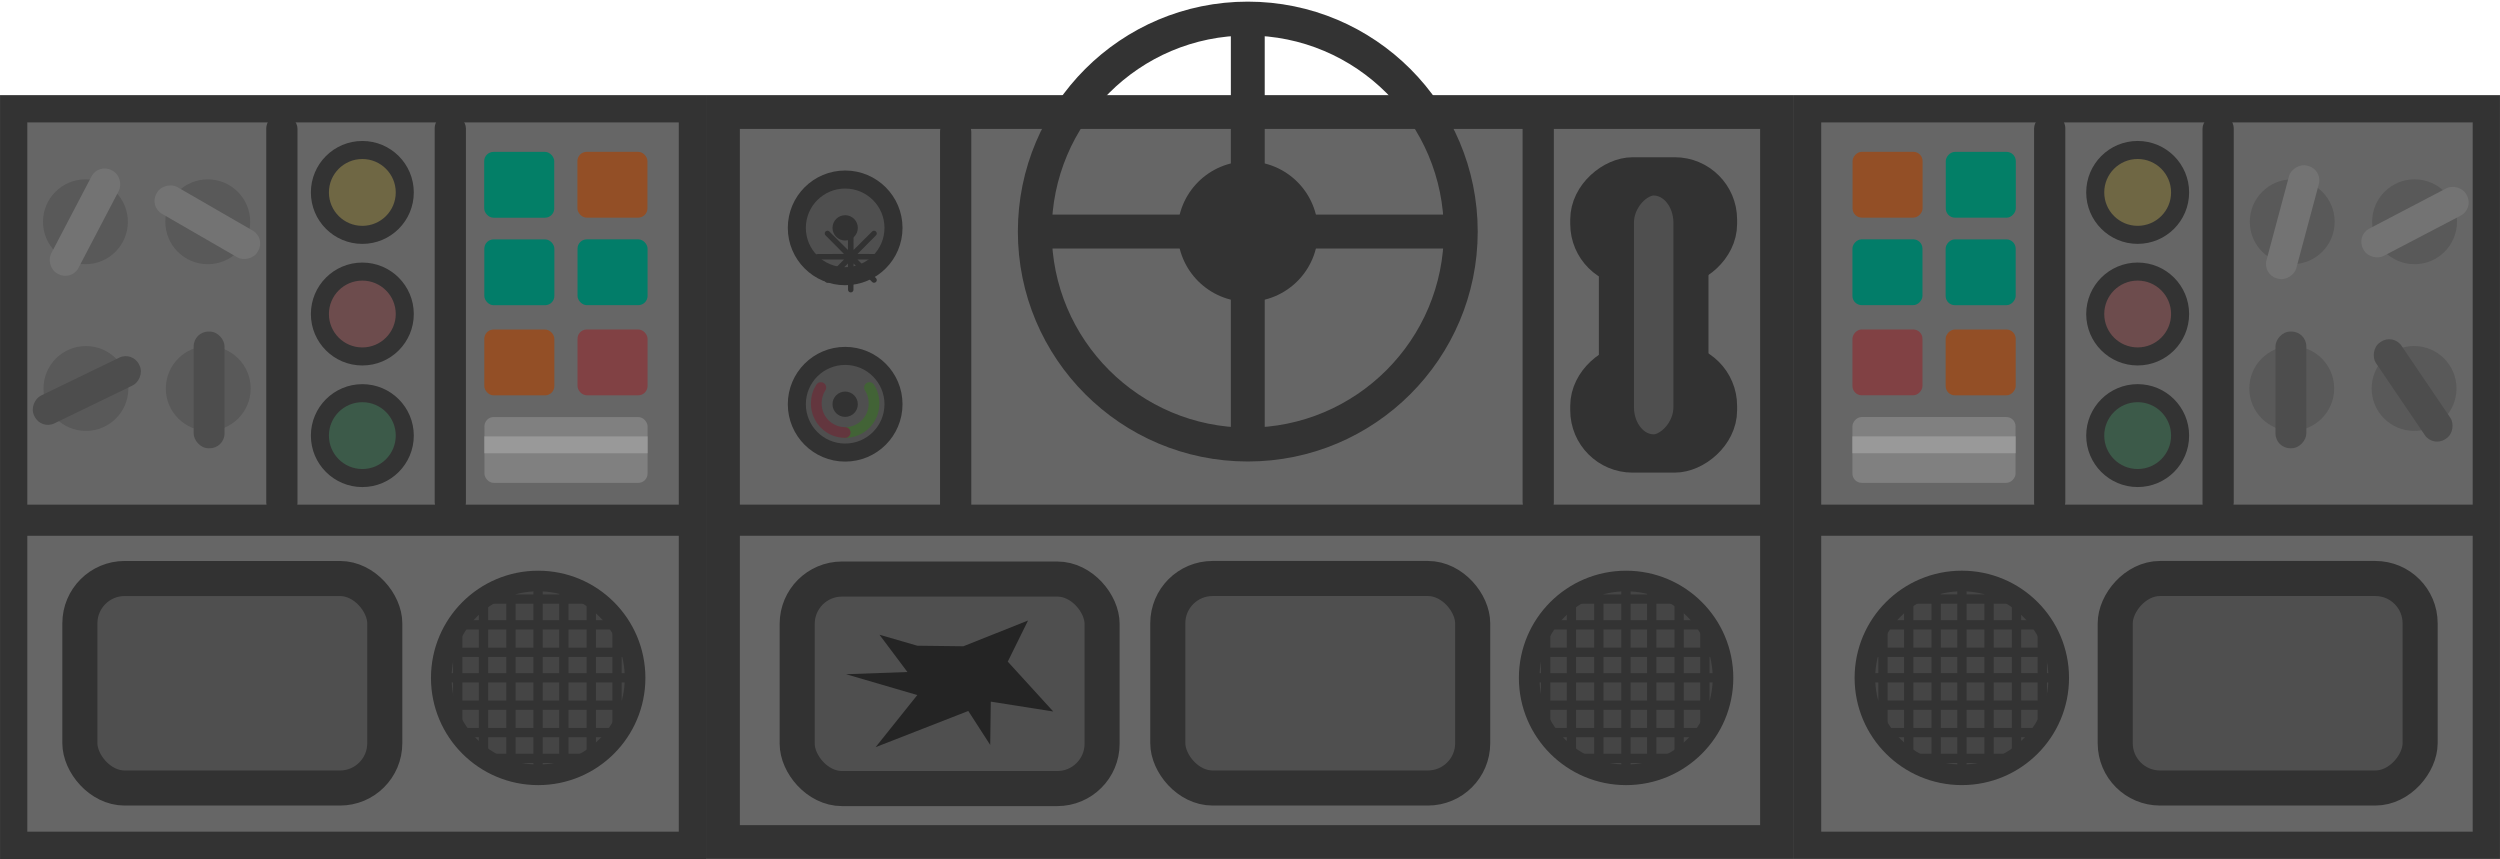 <?xml version="1.0" encoding="UTF-8" standalone="no"?>
<!-- Created with Inkscape (http://www.inkscape.org/) -->

<svg
   width="523.687"
   height="179.929"
   viewBox="0 0 138.559 47.606"
   version="1.1"
   id="svg1"
   inkscape:version="1.3.2 (1:1.3.2+202311252150+091e20ef0f)"
   sodipodi:docname="tugboat_control_panel.svg"
   xmlns:inkscape="http://www.inkscape.org/namespaces/inkscape"
   xmlns:sodipodi="http://sodipodi.sourceforge.net/DTD/sodipodi-0.dtd"
   xmlns="http://www.w3.org/2000/svg"
   xmlns:svg="http://www.w3.org/2000/svg">
  <sodipodi:namedview
     id="namedview1"
     pagecolor="#505050"
     bordercolor="#ffffff"
     borderopacity="1"
     inkscape:showpageshadow="0"
     inkscape:pageopacity="0"
     inkscape:pagecheckerboard="1"
     inkscape:deskcolor="#505050"
     inkscape:document-units="px"
     inkscape:zoom="2.9505835"
     inkscape:cx="235.71609"
     inkscape:cy="49.651196"
     inkscape:window-width="2560"
     inkscape:window-height="1368"
     inkscape:window-x="0"
     inkscape:window-y="0"
     inkscape:window-maximized="1"
     inkscape:current-layer="layer1" />
  <defs
     id="defs1" />
  <g
     inkscape:label="Layer 1"
     inkscape:groupmode="layer"
     id="layer1"
     transform="translate(-26.194,-143.14)">
    <g
       id="g4-6-5-3"
       transform="translate(494.489,-155.585)">
      <rect
         style="fill:#666666;fill-opacity:1;stroke:#333333;stroke-width:1.876;stroke-dasharray:none;stroke-opacity:1;paint-order:fill markers stroke;stop-color:#000000"
         id="rect25749-4-2-5-6"
         width="58.422"
         height="40.459"
         x="369.805"
         y="-345.393"
         ry="0"
         transform="scale(-1)" />
      <circle
         style="fill:#454545;fill-opacity:1;stroke:#333333;stroke-width:1.142;stroke-dasharray:none;stroke-opacity:1;paint-order:fill markers stroke;stop-color:#000000"
         id="circle25751-1-3-8-90"
         cx="378.171"
         cy="-336.297"
         r="5.371"
         transform="scale(-1)" />
      <rect
         style="fill:#333333;fill-opacity:1;stroke:none;stroke-width:1.602;stroke-dasharray:none;stroke-opacity:1;paint-order:fill markers stroke;stop-color:#000000"
         id="rect25753-5-9-2-40"
         width="0.516"
         height="10.917"
         x="377.921"
         y="-341.79"
         transform="scale(-1)" />
      <rect
         style="fill:#333333;fill-opacity:1;stroke:none;stroke-width:1.602;stroke-dasharray:none;stroke-opacity:1;paint-order:fill markers stroke;stop-color:#000000"
         id="rect25755-0-9-9-2"
         width="0.516"
         height="10.917"
         x="336.032"
         y="372.848"
         transform="rotate(90)" />
      <rect
         style="fill:#333333;fill-opacity:1;stroke:none;stroke-width:1.51;stroke-dasharray:none;stroke-opacity:1;paint-order:fill markers stroke;stop-color:#000000"
         id="rect25757-7-46-8-4"
         width="0.516"
         height="9.71"
         x="337.551"
         y="373.174"
         transform="rotate(90)" />
      <rect
         style="fill:#333333;fill-opacity:1;stroke:none;stroke-width:1.482;stroke-dasharray:none;stroke-opacity:1;paint-order:fill markers stroke;stop-color:#000000"
         id="rect25759-2-7-2-4"
         width="0.516"
         height="9.345"
         x="339.07"
         y="373.619"
         transform="rotate(90)" />
      <rect
         style="fill:#333333;fill-opacity:1;stroke:none;stroke-width:1.253;stroke-dasharray:none;stroke-opacity:1;paint-order:fill markers stroke;stop-color:#000000"
         id="rect25761-4-2-0-1"
         width="0.516"
         height="6.686"
         x="340.498"
         y="374.956"
         transform="rotate(90)" />
      <rect
         style="fill:#333333;fill-opacity:1;stroke:none;stroke-width:1.51;stroke-dasharray:none;stroke-opacity:1;paint-order:fill markers stroke;stop-color:#000000"
         id="rect25763-9-0-7-9"
         width="0.516"
         height="9.71"
         x="-335.134"
         y="373.26"
         transform="matrix(0,-1,-1,0,0,0)" />
      <rect
         style="fill:#333333;fill-opacity:1;stroke:none;stroke-width:1.482;stroke-dasharray:none;stroke-opacity:1;paint-order:fill markers stroke;stop-color:#000000"
         id="rect25765-6-6-4-0"
         width="0.516"
         height="9.345"
         x="-333.615"
         y="373.705"
         transform="matrix(0,-1,-1,0,0,0)" />
      <rect
         style="fill:#333333;fill-opacity:1;stroke:none;stroke-width:1.253;stroke-dasharray:none;stroke-opacity:1;paint-order:fill markers stroke;stop-color:#000000"
         id="rect25767-5-1-8-2"
         width="0.516"
         height="6.686"
         x="-332.187"
         y="375.042"
         transform="matrix(0,-1,-1,0,0,0)" />
      <rect
         style="fill:#333333;fill-opacity:1;stroke:none;stroke-width:1.51;stroke-dasharray:none;stroke-opacity:1;paint-order:fill markers stroke;stop-color:#000000"
         id="rect25769-3-5-5-1"
         width="0.516"
         height="9.71"
         x="376.491"
         y="-341.02"
         transform="scale(-1)" />
      <rect
         style="fill:#333333;fill-opacity:1;stroke:none;stroke-width:1.482;stroke-dasharray:none;stroke-opacity:1;paint-order:fill markers stroke;stop-color:#000000"
         id="rect25771-5-4-8-5"
         width="0.516"
         height="9.345"
         x="374.972"
         y="-341.101"
         transform="scale(-1)" />
      <rect
         style="fill:#333333;fill-opacity:1;stroke:none;stroke-width:1.253;stroke-dasharray:none;stroke-opacity:1;paint-order:fill markers stroke;stop-color:#000000"
         id="rect25773-0-64-3-4"
         width="0.516"
         height="6.686"
         x="373.544"
         y="-339.779"
         transform="scale(-1)" />
      <rect
         style="fill:#333333;fill-opacity:1;stroke:none;stroke-width:1.51;stroke-dasharray:none;stroke-opacity:1;paint-order:fill markers stroke;stop-color:#000000"
         id="rect25775-8-7-0-90"
         width="0.516"
         height="9.71"
         x="-379.94"
         y="-341.106"
         transform="scale(1,-1)" />
      <rect
         style="fill:#333333;fill-opacity:1;stroke:none;stroke-width:1.482;stroke-dasharray:none;stroke-opacity:1;paint-order:fill markers stroke;stop-color:#000000"
         id="rect25777-7-5-6-2"
         width="0.516"
         height="9.345"
         x="-381.459"
         y="-341.186"
         transform="scale(1,-1)" />
      <rect
         style="fill:#333333;fill-opacity:1;stroke:none;stroke-width:1.253;stroke-dasharray:none;stroke-opacity:1;paint-order:fill markers stroke;stop-color:#000000"
         id="rect25779-3-5-2-0"
         width="0.516"
         height="6.686"
         x="-382.887"
         y="-339.865"
         transform="scale(1,-1)" />
      <rect
         style="fill:#333333;fill-opacity:1;stroke:none;stroke-width:2.873;stroke-dasharray:none;stroke-opacity:1;paint-order:fill markers stroke;stop-color:#000000"
         id="rect25781-8-6-2-3"
         width="59.678"
         height="1.725"
         x="369.051"
         y="-328.419"
         transform="scale(-1)" />
      <rect
         style="fill:#4f4f4f;fill-opacity:1;stroke:#323232;stroke-width:1.944;stroke-dasharray:none;stroke-opacity:1;paint-order:fill markers stroke;stop-color:#000000"
         id="rect25783-3-4-5-8"
         width="16.899"
         height="11.612"
         x="386.673"
         y="-342.399"
         ry="2.483"
         rx="2.483"
         transform="scale(-1)" />
      <g
         id="g7-2-2"
         transform="rotate(180,2532.976,-74.485)">
        <rect
           style="fill:#4f4f4f;fill-opacity:1;stroke:#323232;stroke-width:1.944;stroke-dasharray:none;stroke-opacity:1;paint-order:fill markers stroke;stop-color:#000000"
           id="rect25783-3-2-1-2-1"
           width="5.208"
           height="7.305"
           x="467.709"
           y="5438.942"
           ry="2.483"
           rx="2.483"
           transform="rotate(-90)" />
        <rect
           style="fill:#4f4f4f;fill-opacity:1;stroke:#323232;stroke-width:1.944;stroke-dasharray:none;stroke-opacity:1;paint-order:fill markers stroke;stop-color:#000000"
           id="rect25783-3-2-6-1-7-6"
           width="5.208"
           height="7.305"
           x="457.382"
           y="5438.942"
           ry="2.483"
           rx="2.483"
           transform="rotate(-90)" />
      </g>
      <rect
         style="fill:#4f4f4f;fill-opacity:1;stroke:#323232;stroke-width:1.944;stroke-dasharray:none;stroke-opacity:1;paint-order:fill markers stroke;stop-color:#000000"
         id="rect25783-3-2-6-1-1-1-8"
         width="15.181"
         height="4.131"
         x="308.589"
         y="374.577"
         ry="2.066"
         rx="2.483"
         transform="rotate(90)" />
      <rect
         style="fill:#4f4f4f;fill-opacity:1;stroke:#323232;stroke-width:1.944;stroke-dasharray:none;stroke-opacity:1;paint-order:fill markers stroke;stop-color:#000000"
         id="rect25785-1-0-5-3"
         width="16.899"
         height="11.612"
         x="407.213"
         y="-342.43"
         ry="2.483"
         rx="2.483"
         transform="scale(-1)" />
      <path
         style="fill:#242424;fill-opacity:1;stroke:none;stroke-width:1.705;stroke-dasharray:none;stroke-opacity:1;paint-order:fill markers stroke;stop-color:#000000"
         d="m -417.455,334.512 -2.097,-0.608 1.55,2.066 -3.403,0.122 3.95,1.155 -2.309,2.887 5.135,-2.005 1.216,1.884 0.03,-2.401 3.464,0.547 -2.522,-2.765 1.124,-2.279 -3.586,1.428 z"
         id="path74201-9-7-2-1-2-2" />
      <rect
         style="fill:#333333;fill-opacity:1;stroke:none;stroke-width:1.856;stroke-dasharray:none;stroke-opacity:1;paint-order:fill markers stroke;stop-color:#000000"
         id="rect25821-2-9-1-9"
         width="1.731"
         height="22.357"
         x="382.176"
         y="-327.382"
         ry="0.815"
         rx="0.815"
         transform="scale(-1)" />
      <rect
         style="fill:#333333;fill-opacity:1;stroke:none;stroke-width:1.856;stroke-dasharray:none;stroke-opacity:1;paint-order:fill markers stroke;stop-color:#000000"
         id="rect25825-1-7-1-73"
         width="1.731"
         height="22.357"
         x="414.463"
         y="-327.563"
         ry="0.815"
         rx="0.815"
         transform="scale(-1)" />
      <circle
         style="fill:#4f4f4f;fill-opacity:1;stroke:#323232;stroke-width:1;stroke-dasharray:none;stroke-opacity:1;paint-order:fill markers stroke;stop-color:#000000"
         id="circle25843-6-5-01-4"
         cx="421.453"
         cy="-311.354"
         r="2.679"
         transform="scale(-1)" />
      <circle
         style="fill:#4f4f4f;fill-opacity:1;stroke:#323232;stroke-width:1;stroke-dasharray:none;stroke-opacity:1;paint-order:fill markers stroke;stop-color:#000000"
         id="circle25843-6-5-0-8-8"
         cx="421.453"
         cy="-321.129"
         r="2.679"
         transform="scale(-1)" />
      <g
         id="g6-7-6"
         transform="translate(1.491,19.885)">
        <path
           id="circle25843-6-5-0-0-7-6-1"
           style="fill:none;stroke:#426336;stroke-width:0.594;stroke-linecap:round;stroke-linejoin:round;stroke-opacity:1;paint-order:fill markers stroke;stop-color:#000000"
           d="m -422.944,302.811 c 0.883,0 1.599,-0.716 1.599,-1.599 0,-0.36 -0.095,-0.657 -0.251,-0.893"
           sodipodi:nodetypes="csc" />
        <path
           id="circle25843-6-5-0-0-0-0-1"
           style="fill:none;fill-opacity:1;stroke:#63363e;stroke-width:0.594;stroke-linecap:round;stroke-linejoin:round;stroke-opacity:1;paint-order:fill markers stroke;stop-color:#000000"
           d="m -422.944,302.811 c -0.883,0 -1.599,-0.716 -1.599,-1.599 0,-0.36 0.095,-0.657 0.251,-0.893"
           sodipodi:nodetypes="csc" />
      </g>
      <circle
         style="fill:#323232;fill-opacity:1;stroke:none;stroke-width:1;stroke-dasharray:none;stroke-opacity:1;paint-order:fill markers stroke;stop-color:#000000"
         id="circle25843-6-5-6-0-5"
         cx="421.453"
         cy="-321.129"
         r="0.702"
         transform="rotate(180,1.0416659e-7,4.7916666e-6)" />
      <circle
         style="fill:#323232;fill-opacity:1;stroke:none;stroke-width:1;stroke-dasharray:none;stroke-opacity:1;paint-order:fill markers stroke;stop-color:#000000"
         id="circle25843-6-5-6-8-9-6"
         cx="421.453"
         cy="-311.354"
         r="0.702"
         transform="scale(-1)" />
      <g
         id="g91129-2-0-2-5-9"
         transform="matrix(1,0,0,-1,-5731.985,-96.133)" />
      <g
         id="g9-6-80"
         transform="matrix(1,0,0,-1,-5856.337,-358.833)">
        <rect
           style="fill:#666666;fill-opacity:1;stroke:#333333;stroke-width:1.512;stroke-dasharray:none;stroke-opacity:1;paint-order:fill markers stroke;stop-color:#000000"
           id="rect55529-4-9-3-83-2-2"
           width="37.619"
           height="40.823"
           x="5363.873"
           y="-441.709"
           ry="0"
           transform="translate(124.352,-262.699)" />
        <circle
           style="fill:#454545;fill-opacity:1;stroke:#333333;stroke-width:1.142;stroke-dasharray:none;stroke-opacity:1;paint-order:fill markers stroke;stop-color:#000000"
           id="path60773-1-2-8-0-6-8-2"
           cx="5372.421"
           cy="-432.43"
           r="5.371"
           transform="translate(124.352,-262.699)" />
        <rect
           style="fill:#333333;fill-opacity:1;stroke:none;stroke-width:1.602;stroke-dasharray:none;stroke-opacity:1;paint-order:fill markers stroke;stop-color:#000000"
           id="rect63758-3-6-3-63-5-6"
           width="0.516"
           height="10.917"
           x="5372.171"
           y="-437.923"
           transform="translate(124.352,-262.699)" />
        <rect
           style="fill:#333333;fill-opacity:1;stroke:none;stroke-width:1.602;stroke-dasharray:none;stroke-opacity:1;paint-order:fill markers stroke;stop-color:#000000"
           id="rect63758-8-7-3-7-7-9-7"
           width="0.516"
           height="10.917"
           x="432.165"
           y="5367.099"
           transform="rotate(-90,-69.173,-193.526)" />
        <rect
           style="fill:#333333;fill-opacity:1;stroke:none;stroke-width:1.51;stroke-dasharray:none;stroke-opacity:1;paint-order:fill markers stroke;stop-color:#000000"
           id="rect63758-8-2-7-7-6-3-4-6"
           width="0.516"
           height="9.71"
           x="433.684"
           y="5367.424"
           transform="rotate(-90,-69.173,-193.526)" />
        <rect
           style="fill:#333333;fill-opacity:1;stroke:none;stroke-width:1.482;stroke-dasharray:none;stroke-opacity:1;paint-order:fill markers stroke;stop-color:#000000"
           id="rect63758-8-2-5-8-6-2-3-39-1"
           width="0.516"
           height="9.345"
           x="435.203"
           y="5367.869"
           transform="rotate(-90,-69.173,-193.526)" />
        <rect
           style="fill:#333333;fill-opacity:1;stroke:none;stroke-width:1.253;stroke-dasharray:none;stroke-opacity:1;paint-order:fill markers stroke;stop-color:#000000"
           id="rect63758-8-2-5-4-6-5-0-8-0-2"
           width="0.516"
           height="6.686"
           x="436.632"
           y="5369.206"
           transform="rotate(-90,-69.173,-193.526)" />
        <rect
           style="fill:#333333;fill-opacity:1;stroke:none;stroke-width:1.51;stroke-dasharray:none;stroke-opacity:1;paint-order:fill markers stroke;stop-color:#000000"
           id="rect63758-8-2-3-6-0-6-4-5-1"
           width="0.516"
           height="9.71"
           x="-431.268"
           y="5367.51"
           transform="matrix(0,1,1,0,124.352,-262.699)" />
        <rect
           style="fill:#333333;fill-opacity:1;stroke:none;stroke-width:1.482;stroke-dasharray:none;stroke-opacity:1;paint-order:fill markers stroke;stop-color:#000000"
           id="rect63758-8-2-5-6-7-6-6-6-6-3"
           width="0.516"
           height="9.345"
           x="-429.748"
           y="5367.955"
           transform="matrix(0,1,1,0,124.352,-262.699)" />
        <rect
           style="fill:#333333;fill-opacity:1;stroke:none;stroke-width:1.253;stroke-dasharray:none;stroke-opacity:1;paint-order:fill markers stroke;stop-color:#000000"
           id="rect63758-8-2-5-4-4-8-2-6-3-36-6"
           width="0.516"
           height="6.686"
           x="-428.32"
           y="5369.292"
           transform="matrix(0,1,1,0,124.352,-262.699)" />
        <rect
           style="fill:#333333;fill-opacity:1;stroke:none;stroke-width:1.51;stroke-dasharray:none;stroke-opacity:1;paint-order:fill markers stroke;stop-color:#000000"
           id="rect63758-8-2-30-7-3-3-0-3-5"
           width="0.516"
           height="9.71"
           x="5370.742"
           y="-437.154"
           transform="translate(124.352,-262.699)" />
        <rect
           style="fill:#333333;fill-opacity:1;stroke:none;stroke-width:1.482;stroke-dasharray:none;stroke-opacity:1;paint-order:fill markers stroke;stop-color:#000000"
           id="rect63758-8-2-5-7-2-8-6-1-0-7"
           width="0.516"
           height="9.345"
           x="5369.222"
           y="-437.234"
           transform="translate(124.352,-262.699)" />
        <rect
           style="fill:#333333;fill-opacity:1;stroke:none;stroke-width:1.253;stroke-dasharray:none;stroke-opacity:1;paint-order:fill markers stroke;stop-color:#000000"
           id="rect63758-8-2-5-4-5-4-4-7-6-8-3"
           width="0.516"
           height="6.686"
           x="5367.794"
           y="-435.912"
           transform="translate(124.352,-262.699)" />
        <rect
           style="fill:#333333;fill-opacity:1;stroke:none;stroke-width:1.51;stroke-dasharray:none;stroke-opacity:1;paint-order:fill markers stroke;stop-color:#000000"
           id="rect63758-8-2-3-1-4-4-3-5-4-6"
           width="0.516"
           height="9.71"
           x="-5374.19"
           y="-437.239"
           transform="matrix(-1,0,0,1,124.352,-262.699)" />
        <rect
           style="fill:#333333;fill-opacity:1;stroke:none;stroke-width:1.482;stroke-dasharray:none;stroke-opacity:1;paint-order:fill markers stroke;stop-color:#000000"
           id="rect63758-8-2-5-6-5-7-2-5-9-0-3"
           width="0.516"
           height="9.345"
           x="-5375.709"
           y="-437.32"
           transform="matrix(-1,0,0,1,124.352,-262.699)" />
        <rect
           style="fill:#333333;fill-opacity:1;stroke:none;stroke-width:1.253;stroke-dasharray:none;stroke-opacity:1;paint-order:fill markers stroke;stop-color:#000000"
           id="rect63758-8-2-5-4-4-3-2-0-4-5-4-2"
           width="0.516"
           height="6.686"
           x="-5377.137"
           y="-435.998"
           transform="matrix(-1,0,0,1,124.352,-262.699)" />
        <rect
           style="fill:#333333;fill-opacity:1;stroke:none;stroke-width:2.302;stroke-dasharray:none;stroke-opacity:1;paint-order:fill markers stroke;stop-color:#000000"
           id="rect67632-1-0-1-8-6-5"
           width="38.313"
           height="1.725"
           x="5363.301"
           y="-424.553"
           transform="translate(124.352,-262.699)" />
        <rect
           style="fill:#4f4f4f;fill-opacity:1;stroke:#323232;stroke-width:1.944;stroke-dasharray:none;stroke-opacity:1;paint-order:fill markers stroke;stop-color:#000000"
           id="rect69275-9-8-0-59-46-0"
           width="16.899"
           height="11.612"
           x="5380.923"
           y="-438.533"
           ry="2.483"
           transform="translate(124.352,-262.699)" />
        <rect
           style="fill:#808080;fill-opacity:1;stroke:none;stroke-width:2.833;stroke-dasharray:none;stroke-opacity:1;paint-order:fill markers stroke;stop-color:#000000"
           id="rect77159-2-3-7-6-40-4-3"
           width="9.042"
           height="3.648"
           x="5366.358"
           y="-421.62"
           ry="0.514"
           transform="translate(124.352,-262.699)" />
        <rect
           style="fill:#814144;fill-opacity:1;stroke:none;stroke-width:1.856;stroke-dasharray:none;stroke-opacity:1;paint-order:fill markers stroke;stop-color:#000000"
           id="rect77159-20-1-2-6-62-3-7"
           width="3.882"
           height="3.648"
           x="5366.359"
           y="-416.767"
           ry="0.514"
           transform="translate(124.352,-262.699)" />
        <rect
           style="fill:#934f26;fill-opacity:1;stroke:none;stroke-width:1.856;stroke-dasharray:none;stroke-opacity:1;paint-order:fill markers stroke;stop-color:#000000"
           id="rect77159-2-0-2-6-0-3-8-3"
           width="3.882"
           height="3.648"
           x="5371.525"
           y="-416.77"
           ry="0.514"
           transform="translate(124.352,-262.699)" />
        <rect
           style="fill:#027d69;fill-opacity:1;stroke:none;stroke-width:1.856;stroke-dasharray:none;stroke-opacity:1;paint-order:fill markers stroke;stop-color:#000000"
           id="rect77159-0-4-5-8-3-4-5"
           width="3.882"
           height="3.648"
           x="5366.358"
           y="-411.771"
           ry="0.514"
           transform="translate(124.352,-262.699)" />
        <rect
           style="fill:#027d69;fill-opacity:1;stroke:none;stroke-width:1.856;stroke-dasharray:none;stroke-opacity:1;paint-order:fill markers stroke;stop-color:#000000"
           id="rect77159-2-4-3-7-2-5-0-9"
           width="3.882"
           height="3.648"
           x="5371.524"
           y="-411.774"
           ry="0.514"
           transform="translate(124.352,-262.699)" />
        <rect
           style="fill:#934f26;fill-opacity:1;stroke:none;stroke-width:1.856;stroke-dasharray:none;stroke-opacity:1;paint-order:fill markers stroke;stop-color:#000000"
           id="rect77159-20-6-9-2-5-1-0-1"
           width="3.882"
           height="3.648"
           x="5366.365"
           y="-406.921"
           ry="0.514"
           transform="translate(124.352,-262.699)" />
        <rect
           style="fill:#037f67;fill-opacity:1;stroke:none;stroke-width:1.856;stroke-dasharray:none;stroke-opacity:1;paint-order:fill markers stroke;stop-color:#000000"
           id="rect77159-2-0-7-8-1-3-5-9-8"
           width="3.882"
           height="3.648"
           x="5371.531"
           y="-406.924"
           ry="0.514"
           transform="translate(124.352,-262.699)" />
        <circle
           style="fill:#595959;fill-opacity:1;stroke:none;stroke-width:2.694;stroke-dasharray:none;stroke-opacity:1;paint-order:fill markers stroke;stop-color:#000000"
           id="path78770-5-0-9-28-3-4"
           cx="5397.487"
           cy="-416.389"
           r="2.352"
           transform="translate(124.352,-262.699)" />
        <circle
           style="fill:#3c5a49;fill-opacity:1;stroke:#333333;stroke-width:1;stroke-dasharray:none;stroke-opacity:1;paint-order:fill markers stroke;stop-color:#000000"
           id="path78770-5-0-9-28-0-7-0"
           cx="5382.167"
           cy="-419.001"
           r="2.352"
           transform="translate(124.352,-262.699)" />
        <circle
           style="fill:#6d4c4d;fill-opacity:1;stroke:#333333;stroke-width:1;stroke-dasharray:none;stroke-opacity:1;paint-order:fill markers stroke;stop-color:#000000"
           id="path78770-5-0-9-28-0-4-57-8"
           cx="5382.167"
           cy="-412.262"
           r="2.352"
           transform="translate(124.352,-262.699)" />
        <circle
           style="fill:#6f6744;fill-opacity:1;stroke:#333333;stroke-width:1;stroke-dasharray:none;stroke-opacity:1;paint-order:fill markers stroke;stop-color:#000000"
           id="path78770-5-0-9-28-0-8-29-95"
           cx="5382.167"
           cy="-405.523"
           r="2.352"
           transform="translate(124.352,-262.699)" />
        <circle
           style="fill:#595959;fill-opacity:1;stroke:none;stroke-width:2.694;stroke-dasharray:none;stroke-opacity:1;paint-order:fill markers stroke;stop-color:#000000"
           id="path78770-3-4-1-5-5-7-8"
           cx="5397.514"
           cy="-407.15"
           r="2.352"
           transform="translate(124.352,-262.699)" />
        <rect
           style="fill:#4d4d4d;fill-opacity:1;stroke:none;stroke-width:2.95;stroke-dasharray:none;stroke-opacity:1;paint-order:fill markers stroke;stop-color:#000000"
           id="rect81218-0-2-9-2-5-2"
           width="1.71"
           height="6.467"
           x="4232.276"
           y="-3377.608"
           ry="0.818"
           transform="rotate(34.147,489.834,71.088)" />
        <rect
           style="fill:#737373;fill-opacity:1;stroke:none;stroke-width:2.95;stroke-dasharray:none;stroke-opacity:1;paint-order:fill markers stroke;stop-color:#000000"
           id="rect81218-9-7-1-8-0-65-3"
           width="1.71"
           height="6.467"
           x="-2863.631"
           y="-4597.111"
           ry="0.818"
           transform="rotate(117.616,141.699,-93.706)" />
        <g
           id="g8-3-2"
           transform="translate(124.352,-262.699)">
          <circle
             style="fill:#595959;fill-opacity:1;stroke:none;stroke-width:2.694;stroke-dasharray:none;stroke-opacity:1;paint-order:fill markers stroke;stop-color:#000000"
             id="path78770-5-0-9-28-1-0-6"
             cx="5390.707"
             cy="-416.389"
             r="2.352" />
          <circle
             style="fill:#595959;fill-opacity:1;stroke:none;stroke-width:2.694;stroke-dasharray:none;stroke-opacity:1;paint-order:fill markers stroke;stop-color:#000000"
             id="path78770-3-4-1-5-5-0-48-6"
             cx="5390.734"
             cy="-407.15"
             r="2.352" />
          <rect
             style="fill:#4d4d4d;fill-opacity:1;stroke:none;stroke-width:2.95;stroke-dasharray:none;stroke-opacity:1;paint-order:fill markers stroke;stop-color:#000000"
             id="rect81218-0-2-9-2-2-5-6"
             width="1.71"
             height="6.467"
             x="5389.805"
             y="-419.702"
             ry="0.818" />
          <rect
             style="fill:#737373;fill-opacity:1;stroke:none;stroke-width:2.95;stroke-dasharray:none;stroke-opacity:1;paint-order:fill markers stroke;stop-color:#000000"
             id="rect81218-9-7-1-8-0-9-5-3"
             width="1.71"
             height="6.467"
             x="5311.601"
             y="998.698"
             ry="0.818"
             transform="rotate(-15)" />
        </g>
        <rect
           style="fill:#333333;fill-opacity:1;stroke:none;stroke-width:1.856;stroke-dasharray:none;stroke-opacity:1;paint-order:fill markers stroke;stop-color:#000000"
           id="rect81429-8-5-8-1-5-4"
           width="1.731"
           height="22.357"
           x="5376.426"
           y="-423.516"
           ry="0.815"
           transform="translate(124.352,-262.699)" />
        <rect
           style="fill:#333333;fill-opacity:1;stroke:none;stroke-width:1.856;stroke-dasharray:none;stroke-opacity:1;paint-order:fill markers stroke;stop-color:#000000"
           id="rect81429-5-1-3-3-0-4-4"
           width="1.731"
           height="22.357"
           x="5385.761"
           y="-423.531"
           ry="0.815"
           transform="translate(124.352,-262.699)" />
        <rect
           style="fill:#999999;fill-opacity:1;stroke:none;stroke-width:0.548;stroke-dasharray:none;stroke-opacity:1;paint-order:fill markers stroke;stop-color:#000000"
           id="rect94180-1-0-2-2"
           width="9.046"
           height="0.935"
           x="5490.71"
           y="-682.678"
           ry="0" />
      </g>
      <g
         id="g9-4-1-9"
         transform="rotate(180,2529.153,-179.416)">
        <rect
           style="fill:#666666;fill-opacity:1;stroke:#333333;stroke-width:1.512;stroke-dasharray:none;stroke-opacity:1;paint-order:fill markers stroke;stop-color:#000000"
           id="rect55529-4-9-3-83-1-9-2"
           width="37.619"
           height="40.823"
           x="5363.873"
           y="-441.709"
           ry="0"
           transform="translate(124.352,-262.699)" />
        <circle
           style="fill:#454545;fill-opacity:1;stroke:#333333;stroke-width:1.142;stroke-dasharray:none;stroke-opacity:1;paint-order:fill markers stroke;stop-color:#000000"
           id="path60773-1-2-8-0-6-3-2-8"
           cx="5372.421"
           cy="-432.43"
           r="5.371"
           transform="translate(124.352,-262.699)" />
        <rect
           style="fill:#333333;fill-opacity:1;stroke:none;stroke-width:1.602;stroke-dasharray:none;stroke-opacity:1;paint-order:fill markers stroke;stop-color:#000000"
           id="rect63758-3-6-3-63-7-4-9"
           width="0.516"
           height="10.917"
           x="5372.171"
           y="-437.923"
           transform="translate(124.352,-262.699)" />
        <rect
           style="fill:#333333;fill-opacity:1;stroke:none;stroke-width:1.602;stroke-dasharray:none;stroke-opacity:1;paint-order:fill markers stroke;stop-color:#000000"
           id="rect63758-8-7-3-7-7-8-5-2"
           width="0.516"
           height="10.917"
           x="432.165"
           y="5367.099"
           transform="rotate(-90,-69.173,-193.526)" />
        <rect
           style="fill:#333333;fill-opacity:1;stroke:none;stroke-width:1.51;stroke-dasharray:none;stroke-opacity:1;paint-order:fill markers stroke;stop-color:#000000"
           id="rect63758-8-2-7-7-6-3-8-8-5"
           width="0.516"
           height="9.71"
           x="433.684"
           y="5367.424"
           transform="rotate(-90,-69.173,-193.526)" />
        <rect
           style="fill:#333333;fill-opacity:1;stroke:none;stroke-width:1.482;stroke-dasharray:none;stroke-opacity:1;paint-order:fill markers stroke;stop-color:#000000"
           id="rect63758-8-2-5-8-6-2-3-3-6-6"
           width="0.516"
           height="9.345"
           x="435.203"
           y="5367.869"
           transform="rotate(-90,-69.173,-193.526)" />
        <rect
           style="fill:#333333;fill-opacity:1;stroke:none;stroke-width:1.253;stroke-dasharray:none;stroke-opacity:1;paint-order:fill markers stroke;stop-color:#000000"
           id="rect63758-8-2-5-4-6-5-0-8-8-2-7"
           width="0.516"
           height="6.686"
           x="436.632"
           y="5369.206"
           transform="rotate(-90,-69.173,-193.526)" />
        <rect
           style="fill:#333333;fill-opacity:1;stroke:none;stroke-width:1.51;stroke-dasharray:none;stroke-opacity:1;paint-order:fill markers stroke;stop-color:#000000"
           id="rect63758-8-2-3-6-0-6-4-1-5-2"
           width="0.516"
           height="9.71"
           x="-431.268"
           y="5367.51"
           transform="matrix(0,1,1,0,124.352,-262.699)" />
        <rect
           style="fill:#333333;fill-opacity:1;stroke:none;stroke-width:1.482;stroke-dasharray:none;stroke-opacity:1;paint-order:fill markers stroke;stop-color:#000000"
           id="rect63758-8-2-5-6-7-6-6-6-5-1-8"
           width="0.516"
           height="9.345"
           x="-429.748"
           y="5367.955"
           transform="matrix(0,1,1,0,124.352,-262.699)" />
        <rect
           style="fill:#333333;fill-opacity:1;stroke:none;stroke-width:1.253;stroke-dasharray:none;stroke-opacity:1;paint-order:fill markers stroke;stop-color:#000000"
           id="rect63758-8-2-5-4-4-8-2-6-3-3-3-0"
           width="0.516"
           height="6.686"
           x="-428.32"
           y="5369.292"
           transform="matrix(0,1,1,0,124.352,-262.699)" />
        <rect
           style="fill:#333333;fill-opacity:1;stroke:none;stroke-width:1.51;stroke-dasharray:none;stroke-opacity:1;paint-order:fill markers stroke;stop-color:#000000"
           id="rect63758-8-2-30-7-3-3-0-5-9-0"
           width="0.516"
           height="9.71"
           x="5370.742"
           y="-437.154"
           transform="translate(124.352,-262.699)" />
        <rect
           style="fill:#333333;fill-opacity:1;stroke:none;stroke-width:1.482;stroke-dasharray:none;stroke-opacity:1;paint-order:fill markers stroke;stop-color:#000000"
           id="rect63758-8-2-5-7-2-8-6-1-4-7-8"
           width="0.516"
           height="9.345"
           x="5369.222"
           y="-437.234"
           transform="translate(124.352,-262.699)" />
        <rect
           style="fill:#333333;fill-opacity:1;stroke:none;stroke-width:1.253;stroke-dasharray:none;stroke-opacity:1;paint-order:fill markers stroke;stop-color:#000000"
           id="rect63758-8-2-5-4-5-4-4-7-6-3-3-2"
           width="0.516"
           height="6.686"
           x="5367.794"
           y="-435.912"
           transform="translate(124.352,-262.699)" />
        <rect
           style="fill:#333333;fill-opacity:1;stroke:none;stroke-width:1.51;stroke-dasharray:none;stroke-opacity:1;paint-order:fill markers stroke;stop-color:#000000"
           id="rect63758-8-2-3-1-4-4-3-5-6-7-5"
           width="0.516"
           height="9.71"
           x="-5374.19"
           y="-437.239"
           transform="matrix(-1,0,0,1,124.352,-262.699)" />
        <rect
           style="fill:#333333;fill-opacity:1;stroke:none;stroke-width:1.482;stroke-dasharray:none;stroke-opacity:1;paint-order:fill markers stroke;stop-color:#000000"
           id="rect63758-8-2-5-6-5-7-2-5-9-5-5-8"
           width="0.516"
           height="9.345"
           x="-5375.709"
           y="-437.32"
           transform="matrix(-1,0,0,1,124.352,-262.699)" />
        <rect
           style="fill:#333333;fill-opacity:1;stroke:none;stroke-width:1.253;stroke-dasharray:none;stroke-opacity:1;paint-order:fill markers stroke;stop-color:#000000"
           id="rect63758-8-2-5-4-4-3-2-0-4-5-9-0-0"
           width="0.516"
           height="6.686"
           x="-5377.137"
           y="-435.998"
           transform="matrix(-1,0,0,1,124.352,-262.699)" />
        <rect
           style="fill:#333333;fill-opacity:1;stroke:none;stroke-width:2.302;stroke-dasharray:none;stroke-opacity:1;paint-order:fill markers stroke;stop-color:#000000"
           id="rect67632-1-0-1-8-5-2-3"
           width="38.313"
           height="1.725"
           x="5363.301"
           y="-424.553"
           transform="translate(124.352,-262.699)" />
        <rect
           style="fill:#4f4f4f;fill-opacity:1;stroke:#323232;stroke-width:1.944;stroke-dasharray:none;stroke-opacity:1;paint-order:fill markers stroke;stop-color:#000000"
           id="rect69275-9-8-0-59-4-1-2"
           width="16.899"
           height="11.612"
           x="5380.923"
           y="-438.533"
           ry="2.483"
           transform="translate(124.352,-262.699)" />
        <rect
           style="fill:#808080;fill-opacity:1;stroke:none;stroke-width:2.833;stroke-dasharray:none;stroke-opacity:1;paint-order:fill markers stroke;stop-color:#000000"
           id="rect77159-2-3-7-6-40-1-8-33"
           width="9.042"
           height="3.648"
           x="5366.358"
           y="-421.62"
           ry="0.514"
           transform="translate(124.352,-262.699)" />
        <rect
           style="fill:#814144;fill-opacity:1;stroke:none;stroke-width:1.856;stroke-dasharray:none;stroke-opacity:1;paint-order:fill markers stroke;stop-color:#000000"
           id="rect77159-20-1-2-6-62-7-7-21"
           width="3.882"
           height="3.648"
           x="5366.359"
           y="-416.767"
           ry="0.514"
           transform="translate(124.352,-262.699)" />
        <rect
           style="fill:#934f26;fill-opacity:1;stroke:none;stroke-width:1.856;stroke-dasharray:none;stroke-opacity:1;paint-order:fill markers stroke;stop-color:#000000"
           id="rect77159-2-0-2-6-0-3-5-1-9"
           width="3.882"
           height="3.648"
           x="5371.525"
           y="-416.77"
           ry="0.514"
           transform="translate(124.352,-262.699)" />
        <rect
           style="fill:#027d69;fill-opacity:1;stroke:none;stroke-width:1.856;stroke-dasharray:none;stroke-opacity:1;paint-order:fill markers stroke;stop-color:#000000"
           id="rect77159-0-4-5-8-3-5-5-1"
           width="3.882"
           height="3.648"
           x="5366.358"
           y="-411.771"
           ry="0.514"
           transform="translate(124.352,-262.699)" />
        <rect
           style="fill:#027d69;fill-opacity:1;stroke:none;stroke-width:1.856;stroke-dasharray:none;stroke-opacity:1;paint-order:fill markers stroke;stop-color:#000000"
           id="rect77159-2-4-3-7-2-5-4-5-6"
           width="3.882"
           height="3.648"
           x="5371.524"
           y="-411.774"
           ry="0.514"
           transform="translate(124.352,-262.699)" />
        <rect
           style="fill:#934f26;fill-opacity:1;stroke:none;stroke-width:1.856;stroke-dasharray:none;stroke-opacity:1;paint-order:fill markers stroke;stop-color:#000000"
           id="rect77159-20-6-9-2-5-1-1-8-3"
           width="3.882"
           height="3.648"
           x="5366.365"
           y="-406.921"
           ry="0.514"
           transform="translate(124.352,-262.699)" />
        <rect
           style="fill:#037f67;fill-opacity:1;stroke:none;stroke-width:1.856;stroke-dasharray:none;stroke-opacity:1;paint-order:fill markers stroke;stop-color:#000000"
           id="rect77159-2-0-7-8-1-3-5-8-5-9"
           width="3.882"
           height="3.648"
           x="5371.531"
           y="-406.924"
           ry="0.514"
           transform="translate(124.352,-262.699)" />
        <circle
           style="fill:#595959;fill-opacity:1;stroke:none;stroke-width:2.694;stroke-dasharray:none;stroke-opacity:1;paint-order:fill markers stroke;stop-color:#000000"
           id="path78770-5-0-9-28-8-6-1"
           cx="5397.487"
           cy="-416.389"
           r="2.352"
           transform="translate(124.352,-262.699)" />
        <circle
           style="fill:#3c5a49;fill-opacity:1;stroke:#333333;stroke-width:1;stroke-dasharray:none;stroke-opacity:1;paint-order:fill markers stroke;stop-color:#000000"
           id="path78770-5-0-9-28-0-3-7-7"
           cx="5382.167"
           cy="-419.001"
           r="2.352"
           transform="translate(124.352,-262.699)" />
        <circle
           style="fill:#6d4c4d;fill-opacity:1;stroke:#333333;stroke-width:1;stroke-dasharray:none;stroke-opacity:1;paint-order:fill markers stroke;stop-color:#000000"
           id="path78770-5-0-9-28-0-4-5-9-9"
           cx="5382.167"
           cy="-412.262"
           r="2.352"
           transform="translate(124.352,-262.699)" />
        <circle
           style="fill:#6f6744;fill-opacity:1;stroke:#333333;stroke-width:1;stroke-dasharray:none;stroke-opacity:1;paint-order:fill markers stroke;stop-color:#000000"
           id="path78770-5-0-9-28-0-8-2-4-66"
           cx="5382.167"
           cy="-405.523"
           r="2.352"
           transform="translate(124.352,-262.699)" />
        <circle
           style="fill:#595959;fill-opacity:1;stroke:none;stroke-width:2.694;stroke-dasharray:none;stroke-opacity:1;paint-order:fill markers stroke;stop-color:#000000"
           id="path78770-3-4-1-5-5-2-1-6"
           cx="5397.514"
           cy="-407.15"
           r="2.352"
           transform="translate(124.352,-262.699)" />
        <rect
           style="fill:#4d4d4d;fill-opacity:1;stroke:none;stroke-width:2.95;stroke-dasharray:none;stroke-opacity:1;paint-order:fill markers stroke;stop-color:#000000"
           id="rect81218-0-2-9-2-6-6-4"
           width="1.71"
           height="6.467"
           x="1795.774"
           y="-5268.553"
           ry="0.818"
           transform="rotate(64.147)" />
        <rect
           style="fill:#737373;fill-opacity:1;stroke:none;stroke-width:2.95;stroke-dasharray:none;stroke-opacity:1;paint-order:fill markers stroke;stop-color:#000000"
           id="rect81218-9-7-1-8-0-6-1-4"
           width="1.71"
           height="6.467"
           x="4581.436"
           y="-3156.424"
           ry="0.818"
           transform="rotate(27.616)" />
        <g
           id="g8-7-2-4"
           transform="translate(124.352,-262.699)">
          <circle
             style="fill:#595959;fill-opacity:1;stroke:none;stroke-width:2.694;stroke-dasharray:none;stroke-opacity:1;paint-order:fill markers stroke;stop-color:#000000"
             id="path78770-5-0-9-28-1-8-0-5"
             cx="5390.707"
             cy="-416.389"
             r="2.352" />
          <circle
             style="fill:#595959;fill-opacity:1;stroke:none;stroke-width:2.694;stroke-dasharray:none;stroke-opacity:1;paint-order:fill markers stroke;stop-color:#000000"
             id="path78770-3-4-1-5-5-0-4-4-7"
             cx="5390.734"
             cy="-407.15"
             r="2.352" />
          <rect
             style="fill:#4d4d4d;fill-opacity:1;stroke:none;stroke-width:2.95;stroke-dasharray:none;stroke-opacity:1;paint-order:fill markers stroke;stop-color:#000000"
             id="rect81218-0-2-9-2-2-1-4-67"
             width="1.71"
             height="6.467"
             x="5389.805"
             y="-419.702"
             ry="0.818" />
          <rect
             style="fill:#737373;fill-opacity:1;stroke:none;stroke-width:2.95;stroke-dasharray:none;stroke-opacity:1;paint-order:fill markers stroke;stop-color:#000000"
             id="rect81218-9-7-1-8-0-9-7-5-7"
             width="1.71"
             height="6.467"
             x="3047.146"
             y="4461.712"
             ry="0.818"
             transform="rotate(-60)" />
        </g>
        <rect
           style="fill:#333333;fill-opacity:1;stroke:none;stroke-width:1.856;stroke-dasharray:none;stroke-opacity:1;paint-order:fill markers stroke;stop-color:#000000"
           id="rect81429-8-5-8-1-1-9-02"
           width="1.731"
           height="22.357"
           x="5376.426"
           y="-423.516"
           ry="0.815"
           transform="translate(124.352,-262.699)" />
        <rect
           style="fill:#333333;fill-opacity:1;stroke:none;stroke-width:1.856;stroke-dasharray:none;stroke-opacity:1;paint-order:fill markers stroke;stop-color:#000000"
           id="rect81429-5-1-3-3-0-8-7-11"
           width="1.731"
           height="22.357"
           x="5385.761"
           y="-423.531"
           ry="0.815"
           transform="translate(124.352,-262.699)" />
        <rect
           style="fill:#999999;fill-opacity:1;stroke:none;stroke-width:0.548;stroke-dasharray:none;stroke-opacity:1;paint-order:fill markers stroke;stop-color:#000000"
           id="rect94180-1-0-7-5-4"
           width="9.046"
           height="0.935"
           x="5490.71"
           y="-682.678"
           ry="0" />
      </g>
      <g
         id="g2-3-3-3"
         transform="matrix(1.126,0,0,1.126,50.154,-34.213)"
         style="stroke-width:1.667;stroke-dasharray:none">
        <circle
           style="fill:none;fill-opacity:1;fill-rule:evenodd;stroke:#333333;stroke-width:1.667;stroke-linecap:round;stroke-linejoin:round;stroke-miterlimit:20;stroke-dasharray:none;stroke-opacity:1"
           id="path1-8-9-7"
           cx="-399.016"
           cy="307.08"
           r="10.484" />
        <circle
           style="fill:#333333;fill-opacity:1;fill-rule:evenodd;stroke:none;stroke-width:1.667;stroke-linecap:round;stroke-linejoin:round;stroke-miterlimit:20;stroke-dasharray:none;stroke-opacity:1"
           id="path1-5-4-0-4"
           cx="-399.016"
           cy="307.08"
           r="3.454" />
        <path
           style="fill:#333333;fill-opacity:1;fill-rule:evenodd;stroke:#333333;stroke-width:1.667;stroke-linecap:round;stroke-linejoin:round;stroke-miterlimit:20;stroke-dasharray:none;stroke-opacity:1"
           d="m -399.016,297.407 v 19.345"
           id="path2-96-5-4" />
        <path
           style="fill:#333333;fill-opacity:1;fill-rule:evenodd;stroke:#333333;stroke-width:1.667;stroke-linecap:round;stroke-linejoin:round;stroke-miterlimit:20;stroke-dasharray:none;stroke-opacity:1"
           d="m -408.689,307.08 h 19.345"
           id="path2-2-3-5-3" />
      </g>
      <path
         sodipodi:type="star"
         style="fill:#323232;fill-opacity:1;fill-rule:evenodd;stroke:#323232;stroke-width:1.928;stroke-linecap:round;stroke-linejoin:round;stroke-miterlimit:20;stroke-dasharray:none;stroke-opacity:1"
         id="path3-6-0"
         inkscape:flatsided="false"
         sodipodi:sides="8"
         sodipodi:cx="763.13293"
         sodipodi:cy="3948.8923"
         sodipodi:r1="11.70993"
         sodipodi:r2="0.1170993"
         sodipodi:arg1="-1.5707963"
         sodipodi:arg2="-1.1780972"
         inkscape:rounded="0"
         inkscape:randomized="0"
         d="m 763.133,3937.182 0.045,11.602 8.235,-8.172 -8.172,8.235 11.602,0.045 -11.602,0.045 8.172,8.235 -8.235,-8.172 -0.045,11.602 -0.045,-11.602 -8.235,8.172 8.172,-8.235 -11.602,-0.045 11.602,-0.045 -8.172,-8.235 8.235,8.172 z"
         transform="matrix(0.156,0,0,0.156,-540.192,-303.073)"
         inkscape:transform-center-x="8.1520681e-06"
         inkscape:transform-center-y="-1.2845464e-05" />
    </g>
  </g>
</svg>
